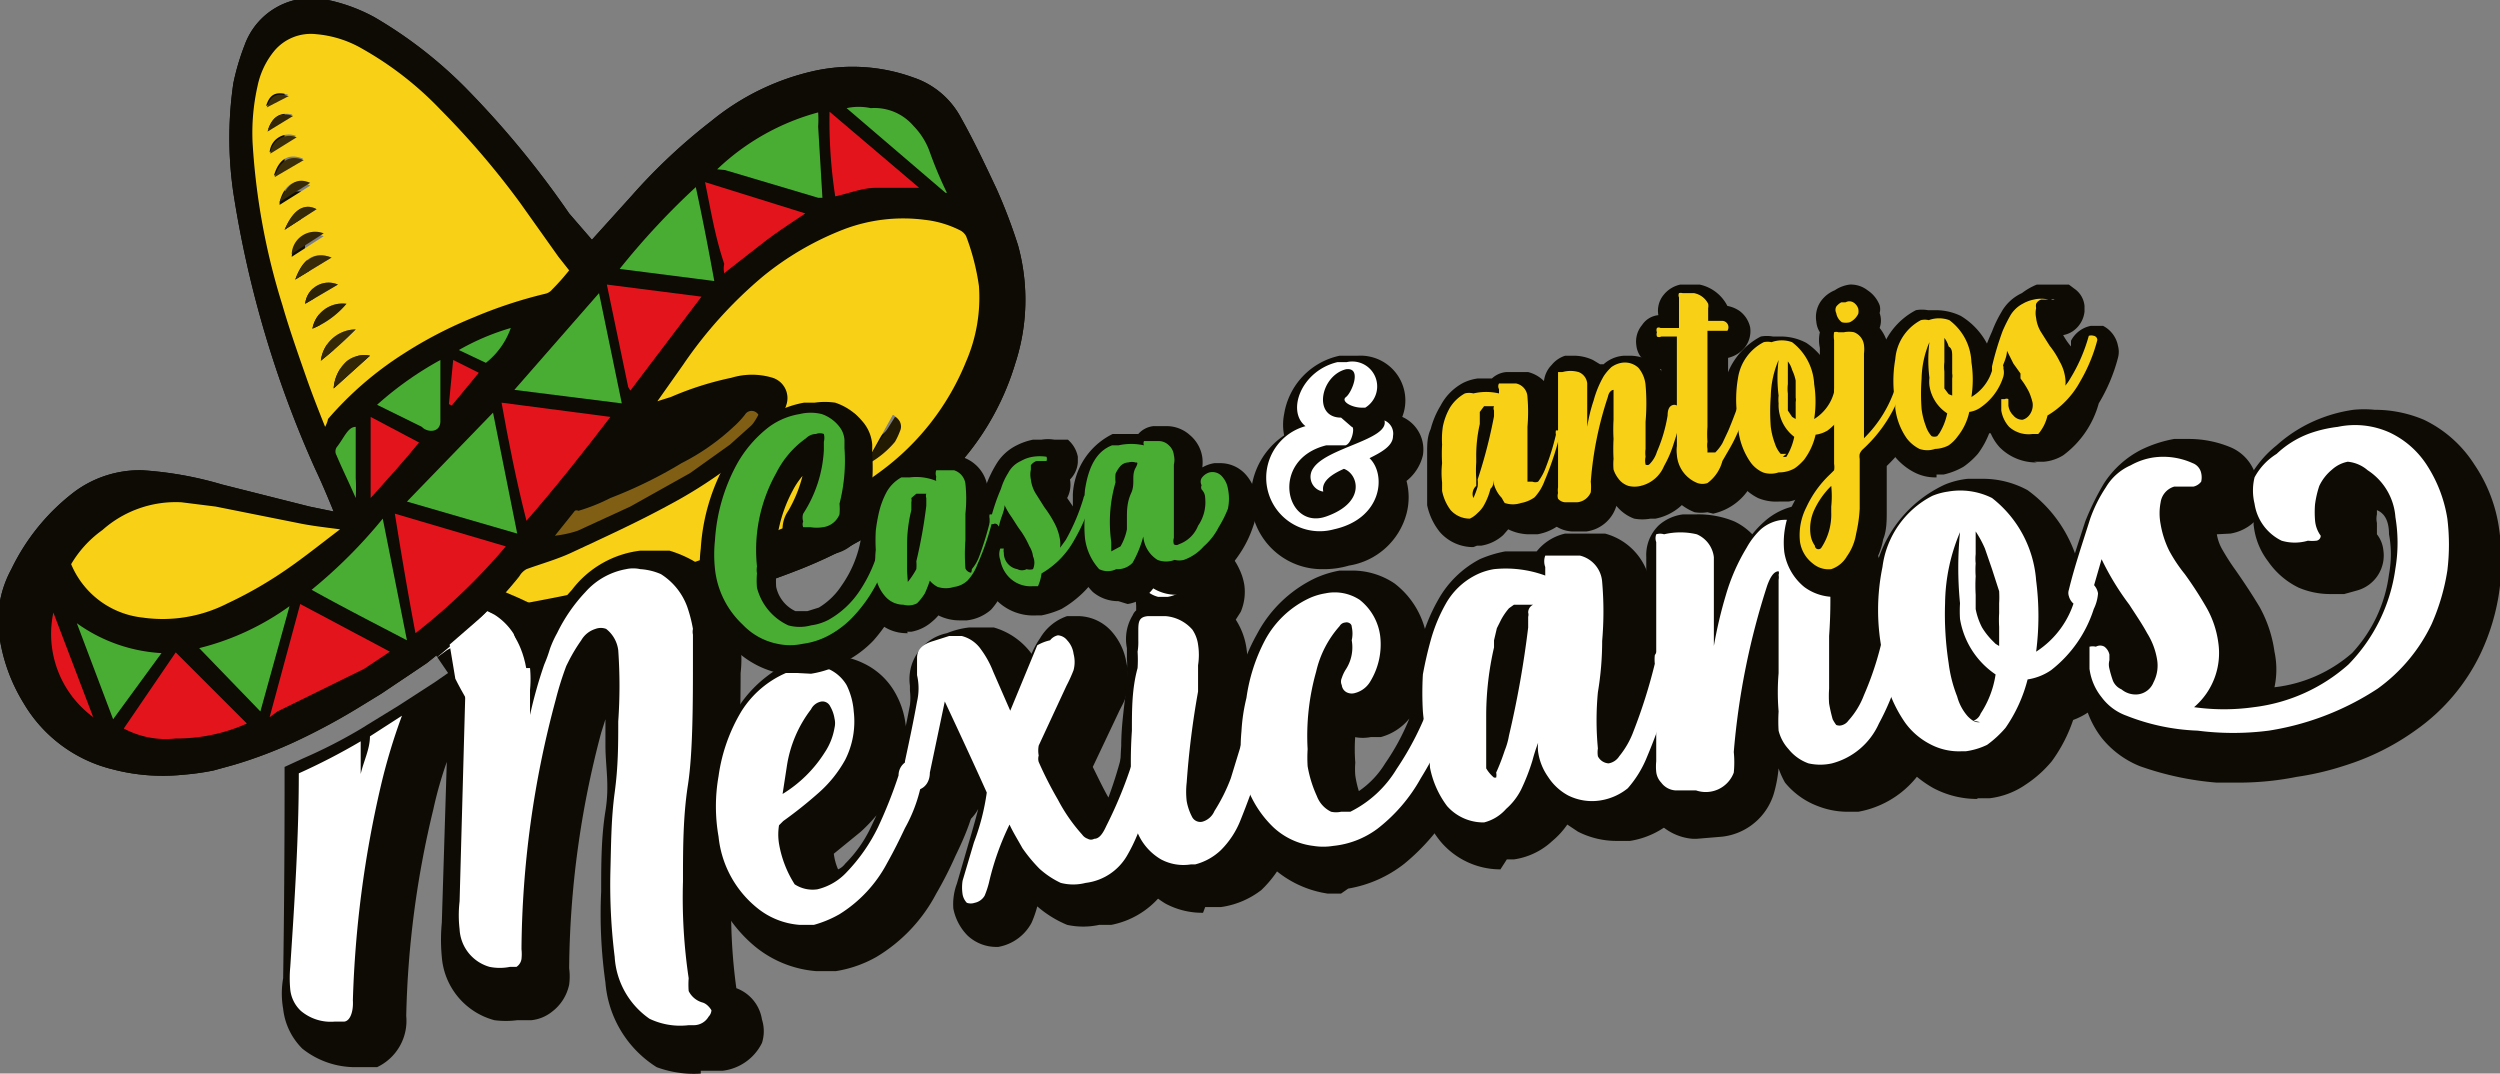 <svg xmlns="http://www.w3.org/2000/svg" viewBox="0 0 35.14 15.09">
  <rect x="0" y="0" width="35.14" height="15.09" fill="#808080" stroke="none"/>
  <defs>
    <style>
      .cls-1 {
        fill: #0d0b03;
      }

      .cls-2 {
        fill: #f8d116;
      }

      .cls-3 {
        fill: #e4141d;
      }

      .cls-4 {
        fill: #49ad33;
      }

      .cls-5 {
        fill: #805f15;
      }

      .cls-6 {
        fill: #138f38;
      }

      .cls-7 {
        fill: #231a03;
      }

      .cls-8 {
        fill: #261c04;
      }

      .cls-9 {
        fill: #2e2307;
      }

      .cls-10 {
        fill: #322607;
      }

      .cls-11 {
        fill: #362907;
      }

      .cls-12 {
        fill: #291f06;
      }

      .cls-13 {
        fill: #392b08;
      }

      .cls-14 {
        fill: #3d2e0a;
      }

      .cls-15 {
        fill: #fff;
      }
    </style>
  </defs>
  <g id="Capa_2" data-name="Capa 2">
    <g id="Capa_1-2" data-name="Capa 1">
      <g>
        <path class="cls-1" d="M14.31,3.45a7.54,7.54,0,0,0-.3-.79c-.16-.34-.32-.68-.5-1a1.18,1.18,0,0,0-.67-.57A2.51,2.51,0,0,0,11.43,1,3.48,3.48,0,0,0,10,1.7,8.11,8.11,0,0,0,8.88,2.75l-.56.62L8,3A13.12,13.12,0,0,0,6.55,1.24a6.19,6.19,0,0,0-1.29-1A2.41,2.41,0,0,0,4.61,0,1,1,0,0,0,3.44.63a3.35,3.35,0,0,0-.16.54,5.3,5.3,0,0,0,0,1.54A15.07,15.07,0,0,0,4.43,6.59c.09.19.17.38.26.6l-.34-.07L3.12,6.81A5.1,5.1,0,0,0,2,6.61a1.54,1.54,0,0,0-.95.3A3,3,0,0,0,.16,8,1.51,1.51,0,0,0,0,9a2.46,2.46,0,0,0,.33.88,2,2,0,0,0,1.24.93,2.77,2.77,0,0,0,1,.08A3.54,3.54,0,0,0,3,10.83l.29-.08a6.3,6.3,0,0,0,.89-.34,9.09,9.09,0,0,0,.87-.47l.31-.19,0,0,.64-.43a7.78,7.78,0,0,0,.76-.69l.1.05a.87.87,0,0,1,.27.27l0,.06.53-.08c.6-.1,1.21-.22,1.8-.37A13.16,13.16,0,0,0,11.25,8a6.75,6.75,0,0,0,1.81-1.07,3.76,3.76,0,0,0,1.21-1.82A2.88,2.88,0,0,0,14.31,3.45ZM12.6,5.87,12.52,6h0c-.12.11-.24.22-.37.32a4,4,0,0,1-.48.32l-.14.09,0,0a2.72,2.72,0,0,1-.37.2c-.32.15-.65.28-1,.41s-.43.16-.65.23L9.6,7.5A7.56,7.56,0,0,0,11,6.56,1.84,1.84,0,0,0,11.37,6V6a1.16,1.16,0,0,0,.06-.15A.69.69,0,0,0,11,5a1.22,1.22,0,0,0-.43-.08l-.28,0A4.37,4.37,0,0,1,11,4.24a3.91,3.91,0,0,1,1-.61,2.16,2.16,0,0,1,.74-.15l.21,0,.28.06v0a2.1,2.1,0,0,1,.11.45,1.8,1.8,0,0,1-.15.88A2.67,2.67,0,0,1,12.6,5.87ZM4.43,9.3l.05-.21.17.09ZM2.5,10H2.38l.13-.19,0,0,.14.14ZM1.71,7.77a1.23,1.23,0,0,1,.77-.31h.06a3,3,0,0,1,.43,0l.58.12.22.05,0,0a7.67,7.67,0,0,1-.71.4,1.93,1.93,0,0,1-.74.18.78.78,0,0,1-.22,0A.91.91,0,0,1,1.5,8ZM4.6,4.85h0a2.31,2.31,0,0,1-.1-.28.49.49,0,0,0,0-.11l-.09-.29v0l0-.06h0l-.06-.23,0-.11-.06-.23a.43.43,0,0,1,0-.11l-.06-.24h0a.29.29,0,0,0,0-.09c0-.1,0-.2,0-.3s0-.07,0-.11H4a1.87,1.87,0,0,1,0-.25.57.57,0,0,0,0-.13H4c0-.08,0-.15,0-.22V1.93a1.27,1.27,0,0,1,0-.2V1.61a1.57,1.57,0,0,1,0-.23V1.31A.82.82,0,0,1,4.17,1,.27.27,0,0,1,4.4.89h0a1.05,1.05,0,0,1,.47.16,4.23,4.23,0,0,1,1,.78A9.25,9.25,0,0,1,7,3.09c.14.2.31.42.47.66a7,7,0,0,0-.94.33,5.41,5.41,0,0,0-1,.56,5.67,5.67,0,0,0-.75.57.76.76,0,0,0,0-.11s0-.08,0-.13Zm4.87-1.4v0h0ZM6.06,7.8l.3.08-.24.25Zm-.95.49L5,8.25,5.1,8.2ZM6.67,6.92l-.25-.07.2-.2Zm1.15-.75-.21.26-.06-.29ZM9,4.44h.07l0,.06Zm1.87-2.21.16-.08a.49.49,0,0,0,0,.12ZM8,5.17,8.12,5l0,.18Z"/>
        <path class="cls-1" d="M9.66,8.84a2,2,0,0,0-.08-.31c-.59.15-1.2.27-1.8.37a1.47,1.47,0,0,0-.1.22,2,2,0,0,1-.08.22L8,9.28l.71-.13c.31-.06.64-.14,1-.23A.19.19,0,0,1,9.66,8.84Z"/>
        <path class="cls-1" d="M14.31,3.45a7.54,7.54,0,0,0-.3-.79c-.16-.34-.32-.68-.5-1a1.18,1.18,0,0,0-.67-.57A2.51,2.51,0,0,0,11.43,1,3.48,3.48,0,0,0,10,1.7,8.11,8.11,0,0,0,8.88,2.75l-.56.62L8,3A13.12,13.12,0,0,0,6.55,1.24a6.19,6.19,0,0,0-1.29-1A2.41,2.41,0,0,0,4.61,0,1,1,0,0,0,3.44.63a3.35,3.35,0,0,0-.16.54,5.3,5.3,0,0,0,0,1.54A15.07,15.07,0,0,0,4.43,6.59c.09.19.17.38.26.6l-.34-.07L3.12,6.81A5.1,5.1,0,0,0,2,6.61a1.54,1.54,0,0,0-.95.3A3,3,0,0,0,.16,8,1.51,1.51,0,0,0,0,9a2.46,2.46,0,0,0,.33.88,2,2,0,0,0,1.24.93,2.77,2.77,0,0,0,1,.08A3.54,3.54,0,0,0,3,10.83l.29-.08a6.3,6.3,0,0,0,.89-.34,9.09,9.09,0,0,0,.87-.47l.31-.19,0,0,.64-.43a7.78,7.78,0,0,0,.76-.69l.1.05a.87.87,0,0,1,.27.27l0,.06.53-.08c.6-.1,1.21-.22,1.8-.37A13.16,13.16,0,0,0,11.25,8a6.75,6.75,0,0,0,1.81-1.07,3.76,3.76,0,0,0,1.21-1.82A2.88,2.88,0,0,0,14.31,3.45ZM12.24,1.5a.72.72,0,0,1,.6.25,1,1,0,0,1,.23.37,5.72,5.72,0,0,0,.24.57l0,0L11.9,1.52A.81.81,0,0,1,12.24,1.5Zm-.58.07,1.26,1.07c-.23,0-.42,0-.61,0s-.38.08-.57.12A7,7,0,0,1,11.66,1.57Zm-.23,0,0,.2.06,1h-.07l-1.31-.39-.13,0A3.36,3.36,0,0,1,11.43,1.58ZM11.32,3c-.21.14-.41.27-.59.41s-.36.28-.55.43a.29.29,0,0,1,0-.13C10.05,3.32,10,3,9.91,2.56ZM9.71,2.63c.1.46.19.88.27,1.32L8.64,3.78A11.49,11.49,0,0,1,9.71,2.63Zm.15,1.5c-.34.45-.67.88-1,1.32h0L8.53,4ZM6.55,8.27l-.09.09h0l-.06.05-.06.06-.13.12-.06.05h0l-.09.08,0,0,0,0,0,0h0l-.09.07c-.11-.58-.2-1.12-.29-1.68l1.56.46L7,7.84l-.08.09-.12.13-.12.12ZM5.37,7.34c.1.57.19,1.11.29,1.69l-.82-.42-.12-.07-.18-.1-.13-.07-.09,0A8.08,8.08,0,0,0,5.37,7.34ZM5,7c-.1-.23-.19-.41-.27-.6a.11.11,0,0,1,0-.11C4.84,6.15,4.89,6,5,6V6c0,.24,0,.48,0,.72A2.45,2.45,0,0,1,5,7Zm.87-.73c-.21.26-.43.5-.68.77V5.86ZM5.3,5.69a4.75,4.75,0,0,1,.89-.63l0,.36c0,.17,0,.33,0,.5S6,6.08,5.93,6Zm.36,1.36L6.87,5.8c.11.58.22,1.12.34,1.7ZM6.73,5.24l-.38.46,0,0c0-.2,0-.4.06-.62Zm-.28-.32a3.34,3.34,0,0,1,.73-.31,1.08,1.08,0,0,1-.35.49Zm.6.74,1.53.2c-.39.51-.77,1-1.18,1.46C7.26,6.77,7.15,6.22,7.05,5.66Zm1,1.52a.05.05,0,0,1,.05,0A2.57,2.57,0,0,0,8.58,7a6.28,6.28,0,0,0,1-.49A3.16,3.16,0,0,0,10.31,6a1.29,1.29,0,0,0,.16-.17.11.11,0,0,1,.19,0s-.06.12-.11.16l-.29.26-.56.4,0,0-.84.47-.74.34a1.54,1.54,0,0,1-.28.09Zm.28-3.06c.11.53.21,1,.31,1.55L7.16,5.48ZM4.64,5.89s0,0-.07.06c-.1-.25-.19-.48-.27-.71s-.23-.65-.33-1A9.51,9.51,0,0,1,3.55,2a3,3,0,0,1,.07-.79A1.14,1.14,0,0,1,3.86.71.67.67,0,0,1,4.44.48,1.55,1.55,0,0,1,5.1.69a4.71,4.71,0,0,1,1.09.85A11.57,11.57,0,0,1,7.31,2.85l.54.76L8,3.8a3.08,3.08,0,0,1-.24.27.17.17,0,0,1-.1.06,6.4,6.4,0,0,0-1,.33,5.94,5.94,0,0,0-1,.52A4.81,4.81,0,0,0,4.64,5.89ZM1.46,7.45a1.55,1.55,0,0,1,1.11-.39l.48.06,1.15.23c.17,0,.35.06.58.09-.29.22-.55.43-.82.61a5.7,5.7,0,0,1-.76.43A2,2,0,0,1,2,8.68a1.23,1.23,0,0,1-1-.75A1.56,1.56,0,0,1,1.46,7.45ZM.75,8.61l.56,1.47A1.45,1.45,0,0,1,.75,8.61Zm.78,1.5L1,8.76a2.31,2.31,0,0,0,1.19.42Zm1.75.16h0l-.05,0h0l-.05,0H3l-.1,0H2.71l-.29,0a1.23,1.23,0,0,1-.73-.14l0,0,.76-1.06,1,1ZM3.6,10,3.1,9.5,3,9.42c-.09-.1-.19-.2-.28-.31L3.15,9l.07,0,.14-.06h0l.28-.14,0,0,.07,0,0,0L4,8.52c0,.05,0,.09,0,.13l0,.13c-.09.32-.17.63-.26.94C3.66,9.83,3.63,9.93,3.6,10ZM5.12,9.4,3.9,10l-.11,0c.15-.54.29-1.06.43-1.59l1.26.67Zm8.47-4.32A3.58,3.58,0,0,1,12.4,6.61a5.54,5.54,0,0,1-.65.42,3.07,3.07,0,0,1-.46.27c-.33.15-.67.28-1,.42l-.17.06-.12,0h0l-.1,0-.13,0L9.61,8h0L9.45,8l0,0H9.34l-.13,0-.11,0h0L9,8.13H9l-.13,0-.62.14h0l-.32.06-.49.1-.14,0-.32.06v0h0c.14-.15.27-.3.41-.44h0A.27.27,0,0,1,7.4,8c.22-.08.44-.14.65-.24.45-.21.91-.42,1.35-.66a6.54,6.54,0,0,0,1.27-.88,1.41,1.41,0,0,0,.33-.4.61.61,0,0,0,.05-.12.3.3,0,0,0-.19-.39,1,1,0,0,0-.58,0,4.41,4.41,0,0,0-.85.27l-.19.06.36-.51a6.09,6.09,0,0,1,1.13-1.25,4.19,4.19,0,0,1,1.14-.66A2.35,2.35,0,0,1,13,3.09a1.45,1.45,0,0,1,.5.15.2.2,0,0,1,.08.08,3.27,3.27,0,0,1,.18.7A2.26,2.26,0,0,1,13.59,5.08Z"/>
        <path class="cls-2" d="M6.89,8.54c.14-.15.27-.3.41-.44A.27.27,0,0,1,7.4,8c.22-.08.44-.14.65-.24.45-.21.91-.42,1.35-.66a6.54,6.54,0,0,0,1.27-.88,1.41,1.41,0,0,0,.33-.4.61.61,0,0,0,.05-.12.3.3,0,0,0-.19-.39,1,1,0,0,0-.58,0,4.41,4.41,0,0,0-.85.27l-.19.06.36-.51a6.09,6.09,0,0,1,1.13-1.25,4.19,4.19,0,0,1,1.14-.66A2.35,2.35,0,0,1,13,3.09a1.45,1.45,0,0,1,.5.15.2.2,0,0,1,.08.08,3.27,3.27,0,0,1,.18.7,2.26,2.26,0,0,1-.18,1.06A3.58,3.58,0,0,1,12.4,6.61a5.54,5.54,0,0,1-.65.42,3.07,3.07,0,0,1-.46.27c-.33.15-.67.28-1,.41a12.55,12.55,0,0,1-2.07.6c-.43.1-.87.17-1.3.26Zm5.3-2.06,0,0a1.31,1.31,0,0,0,.36-.3,1,1,0,0,0,.07-.15.15.15,0,0,0-.07-.2ZM12,5.81l-.24.52A.57.57,0,0,0,12.08,6,.18.18,0,0,0,12,5.81Zm-.38,0a.85.85,0,0,0-.21.37C11.64,6.11,11.69,6,11.63,5.84Z"/>
        <path class="cls-2" d="M4.57,6c-.1-.25-.19-.48-.27-.71s-.23-.65-.33-1A9.51,9.51,0,0,1,3.55,2a3,3,0,0,1,.07-.79A1.14,1.14,0,0,1,3.86.71.67.67,0,0,1,4.44.48,1.55,1.55,0,0,1,5.1.69a4.71,4.71,0,0,1,1.09.85A11.57,11.57,0,0,1,7.31,2.85l.54.76L8,3.8a3.08,3.08,0,0,1-.24.27.17.17,0,0,1-.1.06,6.4,6.4,0,0,0-1,.33,5.94,5.94,0,0,0-1,.52,4.81,4.81,0,0,0-1.05.91S4.61,5.92,4.57,6ZM4.39,4.62a1.25,1.25,0,0,0,.48-.35.43.43,0,0,0-.48.36h0ZM5.2,5a.4.4,0,0,0-.33.08.57.57,0,0,0-.18.38Zm-.69.07A5.49,5.49,0,0,0,5,4.63.5.5,0,0,0,4.51,5.07Zm.15-1.45c-.23-.09-.4,0-.51.31ZM4.75,4a.33.33,0,0,0-.46.27Zm-.2-.68a.33.33,0,0,0-.45.29Zm-.62-.44.43-.27C4.18,2.49,4,2.57,3.93,2.84ZM4,3.23l.45-.29C4.29,2.85,4.13,2.94,4,3.23Zm.26-1c-.2-.08-.34,0-.41.24Zm-.1-.32a.27.27,0,0,0-.37.23Zm-.41-.08.36-.22C3.94,1.57,3.82,1.64,3.76,1.85Zm.3-.5c-.18-.05-.26,0-.31.16Z"/>
        <path class="cls-2" d="M4.78,7.44c-.29.22-.55.43-.82.61a5.7,5.7,0,0,1-.76.43A2,2,0,0,1,2,8.68a1.23,1.23,0,0,1-1-.75,1.56,1.56,0,0,1,.44-.48,1.55,1.55,0,0,1,1.11-.39l.48.06,1.15.23C4.37,7.39,4.55,7.41,4.78,7.44Z"/>
        <path class="cls-3" d="M7.11,7.68A8.63,8.63,0,0,1,5.84,8.9c-.11-.58-.2-1.12-.29-1.68Z"/>
        <path class="cls-3" d="M7.4,7.32c-.14-.55-.25-1.1-.35-1.66l1.53.2C8.19,6.37,7.81,6.85,7.4,7.32Z"/>
        <path class="cls-4" d="M6.93,5.8l.34,1.7L5.72,7.05Z"/>
        <path class="cls-3" d="M3.79,10.08l.43-1.59,1.26.67-.36.24L3.9,10Z"/>
        <path class="cls-3" d="M2.47,9.17l1,1a2.41,2.41,0,0,1-1,.21,1.25,1.25,0,0,1-.73-.14l0,0Z"/>
        <path class="cls-4" d="M8.42,4.12l.32,1.55L7.23,5.48Z"/>
        <path class="cls-4" d="M10.08,2.38a3.3,3.3,0,0,1,1.42-.8,1.5,1.5,0,0,1,0,.2l.06,1h-.06l-1.31-.39Z"/>
        <path class="cls-4" d="M5.72,9c-.46-.24-.89-.46-1.34-.71a7,7,0,0,0,1-1Z"/>
        <path class="cls-3" d="M8.83,5.44,8.53,4l1.33.17-1,1.32Z"/>
        <path class="cls-4" d="M9.78,2.63c.1.46.18.88.26,1.32L8.71,3.78A10.42,10.42,0,0,1,9.78,2.63Z"/>
        <path class="cls-3" d="M9.91,2.56,11.32,3c-.21.14-.41.27-.59.41s-.36.28-.55.43a.29.29,0,0,1,0-.13C10.05,3.32,10,3,9.91,2.56Z"/>
        <path class="cls-4" d="M3.66,10,2.8,9.11a3.68,3.68,0,0,0,1.27-.59Z"/>
        <path class="cls-3" d="M11.66,1.57l1.26,1.07c-.23,0-.42,0-.61,0s-.38.08-.57.12A7,7,0,0,1,11.66,1.57Z"/>
        <path class="cls-4" d="M1.08,8.76a2.25,2.25,0,0,0,1.19.42l-.68.93Z"/>
        <path class="cls-5" d="M7.8,7.53l.28-.35a.05.05,0,0,1,.05,0A2.57,2.57,0,0,0,8.58,7a6.28,6.28,0,0,0,1-.49A3.16,3.16,0,0,0,10.31,6a1.29,1.29,0,0,0,.16-.17.11.11,0,0,1,.19,0s-.06.12-.11.16l-.29.26-.56.4,0,0-.84.47-.74.34A1.54,1.54,0,0,1,7.8,7.53Z"/>
        <path class="cls-4" d="M13.29,2.71,11.9,1.52a.81.81,0,0,1,.34,0,.72.72,0,0,1,.6.25,1,1,0,0,1,.23.37,5.72,5.72,0,0,0,.24.57Z"/>
        <path class="cls-4" d="M5.3,5.69a4.75,4.75,0,0,1,.89-.63l0,.36c0,.17,0,.33,0,.5S6,6.08,5.93,6Z"/>
        <path class="cls-3" d="M5.21,7V5.86l.68.36C5.68,6.48,5.46,6.72,5.21,7Z"/>
        <path class="cls-3" d="M.75,8.61l.56,1.47A1.45,1.45,0,0,1,.75,8.61Z"/>
        <path class="cls-4" d="M5,6c0,.24,0,.48,0,.72A2.45,2.45,0,0,1,5,7c-.1-.23-.19-.41-.27-.6a.11.11,0,0,1,0-.11C4.84,6.15,4.89,6,5,6Z"/>
        <path class="cls-4" d="M6.83,5.1l-.38-.18a3.34,3.34,0,0,1,.73-.31A1.08,1.08,0,0,1,6.83,5.1Z"/>
        <path class="cls-3" d="M6.31,5.68l.06-.62.36.18-.38.46Z"/>
        <path class="cls-6" d="M5,6V6Z"/>
        <path class="cls-7" d="M12.19,6.48l.39-.62a.15.15,0,0,1,.07.2,1,1,0,0,1-.07.15,1.31,1.31,0,0,1-.36.3Z"/>
        <path class="cls-8" d="M12,5.81a.18.18,0,0,1,.07.21.57.57,0,0,1-.31.31Z"/>
        <path class="cls-9" d="M11.63,5.84c.06.19,0,.27-.21.37A.85.85,0,0,1,11.63,5.84Z"/>
        <path class="cls-10" d="M5.2,5l-.51.46a.57.57,0,0,1,.18-.38A.4.4,0,0,1,5.2,5Z"/>
        <path class="cls-11" d="M4.51,5.07A.5.5,0,0,1,5,4.63,5.49,5.49,0,0,1,4.51,5.07Z"/>
        <path class="cls-12" d="M4.39,4.63a.43.43,0,0,1,.48-.36,1.25,1.25,0,0,1-.48.35Z"/>
        <path class="cls-13" d="M4.66,3.62l-.51.31C4.26,3.64,4.43,3.53,4.66,3.62Z"/>
        <path class="cls-9" d="M4.75,4l-.46.27A.33.33,0,0,1,4.75,4Z"/>
        <path class="cls-10" d="M4.55,3.28l-.45.29A.33.33,0,0,1,4.55,3.28Z"/>
        <path class="cls-11" d="M3.93,2.84c.11-.27.25-.35.43-.27Z"/>
        <path class="cls-11" d="M4,3.23c.12-.29.28-.38.45-.29Z"/>
        <path class="cls-14" d="M4.27,2.25l-.41.24C3.93,2.26,4.07,2.17,4.27,2.25Z"/>
        <path class="cls-14" d="M4.17,1.93l-.37.23A.27.27,0,0,1,4.17,1.93Z"/>
        <path class="cls-10" d="M3.76,1.85c.06-.21.18-.28.36-.22Z"/>
        <path class="cls-14" d="M4.06,1.35l-.31.16C3.8,1.35,3.88,1.3,4.06,1.35Z"/>
        <path class="cls-12" d="M4.39,4.62v0h0Z"/>
      </g>
      <g>
        <path class="cls-1" d="M9.85,15.09A1.51,1.51,0,0,1,9.23,15h0a1.55,1.55,0,0,1-.72-1.19h0a6.86,6.86,0,0,1-.06-1.28c0-.37,0-.76.06-1.13s0-.62,0-.92c0-.13,0-.26,0-.37l-.06.19h0A13.24,13.24,0,0,0,8,13.61a.86.86,0,0,1,0,.23.64.64,0,0,1-.24.38.56.56,0,0,1-.29.12h-.2a1.25,1.25,0,0,1-.32,0,1,1,0,0,1-.74-.89,2.54,2.54,0,0,1,0-.48l.07-2.26a5.61,5.61,0,0,0-.19.67h0a13.48,13.48,0,0,0-.38,2.9A.72.72,0,0,1,5.3,15h0l-.1,0H5a1.19,1.19,0,0,1-.75-.26h0a.93.93,0,0,1-.27-.56,1.24,1.24,0,0,1,0-.43Q4,12.41,4,11.06v-.28l.26-.12a7.12,7.12,0,0,0,.82-.42l0,0,.08-.05.44-.27.51-.33h0l.26-.18.08-.05h0a.47.47,0,0,1,.15-.06l.15-.09,0,.07.53-.06.19,0h0a2.44,2.44,0,0,1,.1-.24,2.91,2.91,0,0,1,.47-.69l0,0A1.42,1.42,0,0,1,9,7.74h.41a1.64,1.64,0,0,1,.33.14,1.26,1.26,0,0,1,.56.68,1.76,1.76,0,0,1,.11.41s0,.06,0,.1h0a1.7,1.7,0,0,1,0,.39q0,.9-.06,1.8c0,.45-.06.9-.07,1.35a7.85,7.85,0,0,0,.07,1.28.56.56,0,0,1,.36.44.54.54,0,0,1,0,.33h0a.71.71,0,0,1-.55.39H9.85Z"/>
        <path class="cls-1" d="M6.08,9.14A7.17,7.17,0,0,0,6.8,8.5L7,8.28l.28.12.15.07h0a1.13,1.13,0,0,1,.42.42.56.56,0,0,1,0,.08l.3.56-.63.1-.19,0-.59.07h0l-.19.13Z"/>
        <path class="cls-1" d="M11.55,13.65h-.08a1.55,1.55,0,0,1-.85-.34,1.93,1.93,0,0,1-.69-1.25,2.75,2.75,0,0,1,0-1A2.92,2.92,0,0,1,10.34,10h0a1.75,1.75,0,0,1,1-.78h0l.17,0,.19,0a1,1,0,0,1,.43.1,1,1,0,0,1,.43.38,1.19,1.19,0,0,1,.17.49,1.14,1.14,0,0,1,0,.45.67.67,0,0,1,.31-.15h.08a.6.6,0,0,1,.51.28.58.58,0,0,1,.09.26c0,.18,0,.41-.29,1a5.28,5.28,0,0,1-.27.53,2.26,2.26,0,0,1-.84.89,1.69,1.69,0,0,1-.57.2ZM11.72,12a.79.79,0,0,0,.06.22.25.25,0,0,0,.1-.08h0a1.82,1.82,0,0,0,.36-.51l.08-.17a2.39,2.39,0,0,1-.22.23Z"/>
        <path class="cls-1" d="M14,13.31a.59.59,0,0,1-.4-.16.74.74,0,0,1-.2-.38v0a.83.83,0,0,1,.05-.35l.16-.55c.08-.27.12-.42.14-.5a.57.57,0,0,1-.43.3h-.09a.62.62,0,0,1-.37-.13.6.6,0,0,1-.24-.4,1,1,0,0,1,0-.43l0,0c.06-.26.12-.53.17-.8h0a.79.79,0,0,0,0-.2l0-.07h0a.66.66,0,0,1,.52-.74,1.18,1.18,0,0,1,.31-.08h.14l.21,0h0a1,1,0,0,1,.53.37v0a1.14,1.14,0,0,1,.12-.22A.7.7,0,0,1,15,8.66h.15a.64.64,0,0,1,.47.21.87.87,0,0,1,.21.43,1,1,0,0,1,0,.44c0,.09-.07.19-.11.28l-.36.76c.07.14.14.29.22.43l0,0a6,6,0,0,0,.21-.69,1.12,1.12,0,0,1,.1-.31.65.65,0,0,1,.46-.33h.1a.58.58,0,0,1,.39.15.67.67,0,0,1,.2.38v0h0a1,1,0,0,1-.05.38l-.26.89a2.75,2.75,0,0,1-.31.76,1.2,1.2,0,0,1-.8.56h0l-.17,0A1.06,1.06,0,0,1,15,13a1.54,1.54,0,0,1-.42-.26,1.55,1.55,0,0,1-.08.23.66.66,0,0,1-.47.34Z"/>
        <path class="cls-1" d="M16.91,12.83a1.09,1.09,0,0,1-.53-.13h0a1.22,1.22,0,0,1-.52-.64,1.64,1.64,0,0,1-.1-.38,1.22,1.22,0,0,1,0-.26h0a7.37,7.37,0,0,1,0-.94c0-.3.05-.6.08-.9h0a1.1,1.1,0,0,0,0-.18.57.57,0,0,0,0-.13V9.11a.64.64,0,0,1,.08-.46.18.18,0,0,1,.05-.07l0-.07a.75.75,0,0,1,0-.16A.64.64,0,0,1,16,7.87a.81.81,0,0,1,.33-.28,1.07,1.07,0,0,1,.25-.07h.12a.65.65,0,0,1,.43.14.79.79,0,0,1,.29.34.81.81,0,0,1,.07.22.72.72,0,0,1-.05.38h0l-.07.11,0,0,0,0a1,1,0,0,1,.15.4,1.41,1.41,0,0,1,0,.41l0,.37V10a1,1,0,0,1,.15-.2l0,0h0a.5.5,0,0,1,.28-.12H18a.73.73,0,0,1,.29.07.61.61,0,0,1,.29.36l0,.06v0a.89.89,0,0,1,0,.36,11.28,11.28,0,0,1-.46,1.39,1.6,1.6,0,0,1-.39.59l0,0,0,0a1.2,1.2,0,0,1-.57.24h-.22Z"/>
        <path class="cls-1" d="M18.85,12.56h-.19a1.48,1.48,0,0,1-.81-.4A1.9,1.9,0,0,1,17.27,11a3.62,3.62,0,0,1,0-.57,3.09,3.09,0,0,1,.07-.52,2.74,2.74,0,0,1,.33-1,1.8,1.8,0,0,1,.81-.78h0a1.42,1.42,0,0,1,.35-.11H19a1.06,1.06,0,0,1,.6.18h0a1.19,1.19,0,0,1,.46.8,1.54,1.54,0,0,1,0,.48l0,0h0a.66.66,0,0,1,.33-.17h.09a.52.52,0,0,1,.29.09l0,0,0,0a.64.64,0,0,1,.2.4.81.81,0,0,1,0,.38h0a5.07,5.07,0,0,1-.53,1.13,3,3,0,0,1-.7.83h0a1.75,1.75,0,0,1-.79.35Zm.2-2.22a2.41,2.41,0,0,0,0,.38h0a1.1,1.1,0,0,0,0,.18,1.42,1.42,0,0,0,.05.22,1.27,1.27,0,0,0,.37-.39,3.2,3.2,0,0,0,.34-.63.78.78,0,0,1-.4.26h-.14a.59.59,0,0,1-.23,0Z"/>
        <path class="cls-1" d="M21.09,12.22a1.1,1.1,0,0,1-.84-.39h0a1.58,1.58,0,0,1-.33-.72,2.61,2.61,0,0,1-.06-.27,3.81,3.81,0,0,1,0-.59,5.44,5.44,0,0,1,0-.57,4.31,4.31,0,0,1,.1-.61,2.51,2.51,0,0,1,.25-.63,1.43,1.43,0,0,1,.59-.58h0a1.65,1.65,0,0,1,.36-.11h.44l0,0,0,0A.71.71,0,0,1,22,7.5h.24l.32,0h0a.87.87,0,0,1,.64.73,4.38,4.38,0,0,1,0,.87.55.55,0,0,1,.18-.22.75.75,0,0,1,.3-.14h.09a.57.57,0,0,1,.53.35v0a1,1,0,0,1,.05.16,1,1,0,0,1,0,.24h0a8.39,8.39,0,0,1-.47,1.47,1.85,1.85,0,0,1-.37.58h0l0,0a1.19,1.19,0,0,1-.6.28h-.18a1.2,1.2,0,0,1-.55-.13h0l-.15-.1a1.15,1.15,0,0,1-.21.23,1,1,0,0,1-.54.26h-.1Z"/>
        <path class="cls-1" d="M23.85,11.79h-.06a.76.76,0,0,1-.52-.27h0l0,0a.71.71,0,0,1-.13-.34.93.93,0,0,1,0-.23c0-.63,0-1.25,0-1.85V7.83a.58.58,0,0,1,.18-.45.63.63,0,0,1,.34-.15h.19a1.32,1.32,0,0,1,.53.1.88.88,0,0,1,.25.18,1.29,1.29,0,0,1,.16-.17.93.93,0,0,1,.51-.24l.15,0a1,1,0,0,1,.67.26h0v0a1.22,1.22,0,0,1,.34.73h0v0c0,.17,0,.34,0,.5A.62.62,0,0,1,27,8.3H27a.62.62,0,0,1,.61.5h0v0a1,1,0,0,1,0,.38c-.05.24-.11.47-.18.7a4.09,4.09,0,0,1-.31.75,1.36,1.36,0,0,1-1,.78l-.16,0a1.15,1.15,0,0,1-.41-.08,1.09,1.09,0,0,1-.46-.33A1.2,1.2,0,0,1,25,10.8a1.91,1.91,0,0,1-.06.33.86.86,0,0,1-.73.63h0Z"/>
        <path class="cls-1" d="M27.79,11.23a1.31,1.31,0,0,1-.61-.15,1.55,1.55,0,0,1-.49-.43h0a2.52,2.52,0,0,1-.4-1l0-.16h0a3.51,3.51,0,0,1,.05-1.38,1.76,1.76,0,0,1,1-1.3h0a1.16,1.16,0,0,1,.32-.08l.21,0a1.31,1.31,0,0,1,.63.16h0A1.88,1.88,0,0,1,29.23,8a.68.68,0,0,1,.31-.13h.2l.07,0a.67.67,0,0,1,.41.52v.08a1,1,0,0,1-.08.38A2.17,2.17,0,0,1,29.37,10a1,1,0,0,1-.23.12,2.13,2.13,0,0,1-.3.58h0a1.65,1.65,0,0,1-.37.33,1.13,1.13,0,0,1-.5.19l-.07,0h-.1Z"/>
        <path class="cls-1" d="M31.53,11l-.38,0a4.25,4.25,0,0,1-1.07-.23h0a1.32,1.32,0,0,1-.54-.4,1.33,1.33,0,0,1-.26-.61.83.83,0,0,1,.1-.62A.42.42,0,0,1,29.23,9,.57.57,0,0,1,29,8.62a.71.71,0,0,1,0-.29c.09-.33.2-.66.31-1a3.73,3.73,0,0,1,.26-.53,1.36,1.36,0,0,1,.53-.48,1.77,1.77,0,0,1,.46-.15h.21a1.52,1.52,0,0,1,.59.12h0a.62.62,0,0,1,.32.32A1.5,1.5,0,0,1,32,6.26a2,2,0,0,1,.62-.38h0a2.09,2.09,0,0,1,.46-.12,1.51,1.51,0,0,1,.3,0,1.77,1.77,0,0,1,.69.14,1.72,1.72,0,0,1,.71.63,2.13,2.13,0,0,1,.35.92,3.05,3.05,0,0,1-.26,1.73h0a2.78,2.78,0,0,1-.91,1.08,3.48,3.48,0,0,1-1,.5,4,4,0,0,1-.68.16A4.14,4.14,0,0,1,31.53,11Zm-.37-3.49a.63.63,0,0,0,.08.22,3.23,3.23,0,0,0,.18.28h0c.14.2.25.37.34.52a1.8,1.8,0,0,1,.21.63,1.2,1.2,0,0,1,0,.5,2,2,0,0,0,1.09-.48,2,2,0,0,0,.52-1.11,1.52,1.52,0,0,0,0-.56c0-.27-.13-.32-.17-.34h0l0,.06a.27.27,0,0,0,0,.12v.16a.43.43,0,0,1,.09.22.51.51,0,0,1-.37.57l-.18.05h-.19a1.13,1.13,0,0,1-.45-.09,1.11,1.11,0,0,1-.43-.37,1,1,0,0,1-.2-.49.13.13,0,0,1,0-.06.64.64,0,0,1-.33.16Z"/>
        <path class="cls-15" d="M10,14.2s-.05-.09-.13-.11a.31.31,0,0,1-.19-.16,1.16,1.16,0,0,1,0-.18,7.71,7.71,0,0,1-.08-1.36c0-.45,0-.91.07-1.36s.07-1.18.07-1.77c0-.11,0-.22,0-.34a.19.19,0,0,1,0-.08,2,2,0,0,0-.08-.31.91.91,0,0,0-.37-.46A.85.85,0,0,0,9,8H9a.46.46,0,0,0-.2,0,1,1,0,0,0-.57.32v0a2.31,2.31,0,0,0-.4.58,1.47,1.47,0,0,0-.1.22,2,2,0,0,1-.08.22,6.29,6.29,0,0,0-.2.71c0-.12,0-.23,0-.35a1.63,1.63,0,0,0,0-.31h0l-.25,0-.59.07h0l-.07,0a.13.13,0,0,1,0,.06.65.65,0,0,1,0,.24l-.08,2.91a1.67,1.67,0,0,0,0,.39.58.58,0,0,0,.42.53.72.72,0,0,0,.29,0h0l.09,0a.16.16,0,0,0,.07-.11.66.66,0,0,0,0-.14,13.8,13.8,0,0,1,.48-3.5,4.42,4.42,0,0,1,.15-.48L8,9.28A2.38,2.38,0,0,1,8.17,9a.35.35,0,0,1,.2-.16h0a.21.21,0,0,1,.15,0,.45.45,0,0,1,.17.3h0a7.14,7.14,0,0,1,0,1c0,.32,0,.63-.05,1s-.05.73-.06,1.1a8.18,8.18,0,0,0,.06,1.21,1.14,1.14,0,0,0,.49.87,1,1,0,0,0,.55.09h.08a.24.24,0,0,0,.2-.12A.14.14,0,0,0,10,14.2ZM5.2,10.35c0,.18-.09.35-.13.53,0-.15,0-.3,0-.46a8.85,8.85,0,0,1-.87.45c0,.9-.06,1.81-.12,2.72a1.71,1.71,0,0,0,0,.32.48.48,0,0,0,.15.3.65.65,0,0,0,.47.15h.13c.09,0,.14-.14.13-.3a15.22,15.22,0,0,1,.39-3,8.35,8.35,0,0,1,.3-1Z"/>
        <path class="cls-15" d="M7.25,9,7.07,9l-.57.06a.58.58,0,0,0-.22.08l-.19.14a7.78,7.78,0,0,0,.76-.69l.1.05a.87.87,0,0,1,.27.27Z"/>
        <path class="cls-15" d="M11.44,13h-.2a1.07,1.07,0,0,1-.6-.24,1.48,1.48,0,0,1-.54-1,2.45,2.45,0,0,1,0-.85,2.41,2.41,0,0,1,.32-.91,1.39,1.39,0,0,1,.76-.59l.12,0a.61.61,0,0,1,.36,0,.56.56,0,0,1,.24.22A1,1,0,0,1,12,10a1.19,1.19,0,0,1-.12.68,1.74,1.74,0,0,1-.38.47,6,6,0,0,1-.49.39l-.06.06a.8.8,0,0,0,0,.26,1.54,1.54,0,0,0,.22.57.46.46,0,0,0,.32.07.82.82,0,0,0,.41-.24,2.47,2.47,0,0,0,.44-.63,6.52,6.52,0,0,0,.29-.73c0-.13.1-.21.18-.22a.17.17,0,0,1,.17.15,2.14,2.14,0,0,1-.26.81c-.08.17-.16.33-.25.49a1.88,1.88,0,0,1-.67.72A1.56,1.56,0,0,1,11.44,13ZM11,11.16a1.82,1.82,0,0,0,.59-.58.89.89,0,0,0,.14-.35.28.28,0,0,0,0-.13.49.49,0,0,0-.06-.17.12.12,0,0,0-.12-.07.2.2,0,0,0-.15.11,1.74,1.74,0,0,0-.34.8Z"/>
        <path class="cls-15" d="M15.26,12.41a.7.7,0,0,1-.35,0,1.21,1.21,0,0,1-.3-.2,2.17,2.17,0,0,1-.24-.29c-.06-.11-.13-.22-.18-.33a3.8,3.8,0,0,0-.29.82,1.27,1.27,0,0,1-.06.18.21.21,0,0,1-.14.1.17.17,0,0,1-.11,0,.23.23,0,0,1-.06-.12.63.63,0,0,1,0-.19l.16-.54a3.2,3.2,0,0,0,.18-.7s-.2-.45-.59-1.28l-.21,1c0,.14-.08.22-.16.24a.2.2,0,0,1-.13,0,.15.15,0,0,1-.06-.11.41.41,0,0,1,0-.22l0-.07c.06-.28.12-.56.17-.84a.82.82,0,0,0,0-.37V9.25c0-.11.06-.19.23-.24l.22-.07h.18a.47.47,0,0,1,.27.19,1.34,1.34,0,0,1,.17.31l.24.55.38-.92A.63.63,0,0,1,14.76,9a.19.19,0,0,1,.11-.07A.18.18,0,0,1,15,9a.34.34,0,0,1,.09.19.45.45,0,0,1,0,.23,2.14,2.14,0,0,1-.1.22l-.39.84a.39.39,0,0,0,0,.14.16.16,0,0,0,0,.09,5.28,5.28,0,0,0,.27.53,2.38,2.38,0,0,0,.34.49.16.16,0,0,0,.08.06.09.09,0,0,0,.09,0c.07,0,.12-.07.17-.18A6.05,6.05,0,0,0,16,10.43a.48.48,0,0,1,.06-.18.18.18,0,0,1,.14-.1.11.11,0,0,1,.11,0,.17.17,0,0,1,.05.12.35.35,0,0,1,0,.2l-.26.91a2.39,2.39,0,0,1-.26.65A.78.78,0,0,1,15.26,12.41Z"/>
        <path class="cls-15" d="M16.8,12.15h-.06a.67.67,0,0,1-.42-.07.79.79,0,0,1-.34-.4,1.63,1.63,0,0,1-.07-.3,1.81,1.81,0,0,1,0-.23,6.46,6.46,0,0,1,0-.88c0-.3,0-.59.08-.88a1.79,1.79,0,0,0,0-.23A.81.81,0,0,0,16,9l0-.12c0-.13,0-.21.14-.22h.24a.56.56,0,0,1,.38.19.49.49,0,0,1,.08.21.94.94,0,0,1,0,.29l0,.37A12,12,0,0,0,16.68,11a1.15,1.15,0,0,0,0,.26.76.76,0,0,0,.08.23.13.13,0,0,0,.14.06.26.26,0,0,0,.17-.15,2.47,2.47,0,0,0,.23-.46l.15-.49c0-.13.07-.25.11-.37a.35.35,0,0,1,.09-.16l.07,0a.19.19,0,0,1,.1,0,.1.1,0,0,1,.07.08v0a.26.26,0,0,1,0,.15,11,11,0,0,1-.45,1.37,1.23,1.23,0,0,1-.28.43A.82.82,0,0,1,16.8,12.15Zm-.39-3.76h-.13A.41.41,0,0,1,16,8.14s0,0,0-.06a.21.21,0,0,1,0-.17.26.26,0,0,1,.14-.11.55.55,0,0,1,.13,0h0a.3.3,0,0,1,.21,0A.43.43,0,0,1,16.7,8l0,.08a.34.34,0,0,1,0,.14A.45.45,0,0,1,16.41,8.39Z"/>
        <path class="cls-15" d="M18.74,11.89a.88.88,0,0,1-.28,0,1,1,0,0,1-.57-.27,1.51,1.51,0,0,1-.44-.87,2.43,2.43,0,0,1,0-.47,2.54,2.54,0,0,1,.07-.47A2.47,2.47,0,0,1,17.78,9a1.36,1.36,0,0,1,.62-.59.88.88,0,0,1,.23-.07.64.64,0,0,1,.48.09.77.77,0,0,1,.29.51,1,1,0,0,1-.14.64.35.35,0,0,1-.21.16.16.16,0,0,1-.1,0,.13.13,0,0,1-.09-.11.12.12,0,0,1,0-.1.54.54,0,0,1,.05-.11A.57.57,0,0,0,19,9,.44.44,0,0,0,19,8.81c0-.05-.06-.07-.09-.06a.1.1,0,0,0-.08.05,1.45,1.45,0,0,0-.33.64,3.32,3.32,0,0,0-.12,1.09,1.94,1.94,0,0,0,0,.24,1.69,1.69,0,0,0,.13.42.4.4,0,0,0,.2.22.33.33,0,0,0,.14,0l.13,0a1.58,1.58,0,0,0,.65-.6,4.24,4.24,0,0,0,.48-.95v0a.37.37,0,0,1,.11-.19.17.17,0,0,1,.11-.06.07.07,0,0,1,.06,0,.21.21,0,0,1,.07.14.4.4,0,0,1,0,.19,5.8,5.8,0,0,1-.49,1,2.32,2.32,0,0,1-.61.71A1.25,1.25,0,0,1,18.74,11.89Z"/>
        <path class="cls-15" d="M20.86,11.56h0a.68.68,0,0,1-.52-.23,1.32,1.32,0,0,1-.24-.54,1.69,1.69,0,0,1,0-.24A3,3,0,0,1,20,10a4.53,4.53,0,0,1,0-.52A5.43,5.43,0,0,1,20.11,9a2.28,2.28,0,0,1,.21-.51,1,1,0,0,1,.41-.4A.88.88,0,0,1,21,8a1.61,1.61,0,0,1,.72.09l0-.12a.23.23,0,0,1,0-.16l.1,0h.12l.27,0a.41.41,0,0,1,.31.37,4.81,4.81,0,0,1,0,.83q0,.36-.06.72a4.17,4.17,0,0,0,0,.79.35.35,0,0,0,0,.11.18.18,0,0,0,.15.1h0a.22.22,0,0,0,.15-.1,1.22,1.22,0,0,0,.2-.35,7.5,7.5,0,0,0,.3-.95.56.56,0,0,1,0-.12.31.31,0,0,1,.07-.09A.21.21,0,0,1,23.45,9a.14.14,0,0,1,.15.15.14.14,0,0,1,0,.09,8.46,8.46,0,0,1-.45,1.4,1.53,1.53,0,0,1-.27.44.81.81,0,0,1-.38.17.75.75,0,0,1-.46-.07.77.77,0,0,1-.28-.26.81.81,0,0,1-.14-.35.57.57,0,0,1,0-.13,2.41,2.41,0,0,0-.08.25,2.9,2.9,0,0,1-.16.41.9.9,0,0,1-.21.27A.61.61,0,0,1,20.86,11.56Zm.11-.63.06,0a.16.16,0,0,0,0-.07l0,0a3,3,0,0,0,.12-.31,1,1,0,0,0,.06-.21h0a13.87,13.87,0,0,0,.27-1.52l0-.15a.11.11,0,0,0,0-.06.12.12,0,0,1,.07-.11l-.1,0h-.17l0,0h0l0,0-.07.05h0a.91.91,0,0,0-.11.16v0s0,0-.06.12L21,9l0,.1a4.31,4.31,0,0,0-.11.94v.12c0,.15,0,.3,0,.45l0,.19A.49.49,0,0,0,21,10.93Z"/>
        <path class="cls-15" d="M23.84,11.11l-.29,0a.27.27,0,0,1-.2-.11.26.26,0,0,1-.07-.15.75.75,0,0,1,0-.15c0-.63,0-1.25,0-1.85V7.62a.16.16,0,0,1,0-.11.18.18,0,0,1,.11,0,1,1,0,0,1,.46,0,.4.4,0,0,1,.24.32s0,.09,0,.13,0,.42,0,1.12a6.25,6.25,0,0,1,.17-.72,2.76,2.76,0,0,1,.29-.66,1.06,1.06,0,0,1,.2-.26.56.56,0,0,1,.28-.13.59.59,0,0,1,.46.15.77.77,0,0,1,.22.48,7,7,0,0,1,0,1c0,.24,0,.49,0,.74a1.49,1.49,0,0,0,0,.21,2.25,2.25,0,0,0,.05.22.56.56,0,0,0,.05.08.12.12,0,0,0,.09,0,.16.16,0,0,0,.08-.06,1.13,1.13,0,0,0,.22-.36,4.36,4.36,0,0,0,.3-1c0-.17.07-.27.18-.28a.15.15,0,0,1,.17.14.46.46,0,0,1,0,.2c-.05.23-.1.46-.17.69a3.42,3.42,0,0,1-.27.65,1,1,0,0,1-.66.56.75.75,0,0,1-.33,0,.63.63,0,0,1-.28-.2.6.6,0,0,1-.14-.26A2.21,2.21,0,0,1,25,10a3.27,3.27,0,0,1,0-.54c0-.18,0-.36,0-.54s0-.46,0-.69V8.15a.2.2,0,0,0,0-.07.07.07,0,0,0,0-.05l0,0,0,0h0c-.07,0-.12.09-.16.2a10.33,10.33,0,0,0-.47,2.34,1.45,1.45,0,0,1,0,.29A.42.42,0,0,1,23.84,11.11Z"/>
        <path class="cls-15" d="M27.63,10.56h-.06a.86.86,0,0,1-.44-.1,1,1,0,0,1-.35-.3,1.87,1.87,0,0,1-.32-.83l0-.15a3,3,0,0,1,0-1.21,1.31,1.31,0,0,1,.7-1,.9.9,0,0,1,.22-.06A1,1,0,0,1,28,7a1.62,1.62,0,0,1,.62,1.16,3.91,3.91,0,0,1,0,1,1.29,1.29,0,0,0,.55-.76v0a.26.26,0,0,1,.19-.23h0a.23.23,0,0,1,.13.17.6.6,0,0,1-.06.22,1.77,1.77,0,0,1-.6.86.79.79,0,0,1-.33.13,2.1,2.1,0,0,1-.31.68,1.48,1.48,0,0,1-.26.24A1,1,0,0,1,27.63,10.56Zm.11-.43a.17.17,0,0,0,.1-.1,1.37,1.37,0,0,0,.21-.55v0a0,0,0,0,0,0,0,1.17,1.17,0,0,1-.5-.78,1.7,1.7,0,0,1,0-.22,5.1,5.1,0,0,1,0-1,2.63,2.63,0,0,0-.21,1,4.52,4.52,0,0,0,.05.84,1.91,1.91,0,0,0,.12.47.69.69,0,0,0,.15.28c.06.06.11.09.17.08Zm.36-1.05V8.81a1.49,1.49,0,0,1,0-.19s0-.09,0-.14a1.49,1.49,0,0,0,0-.17L28,8l-.1-.29a1.47,1.47,0,0,0-.13-.24c0,.08,0,.15,0,.19v.13a.62.62,0,0,0,0,.13,1.28,1.28,0,0,0,0,.18,2.28,2.28,0,0,0,0,.26c0,.06,0,.13,0,.2a.93.93,0,0,0,.09.26A1,1,0,0,0,28,9h0l.05.05h0Z"/>
        <path class="cls-15" d="M31.89,10.27a3.91,3.91,0,0,1-1,0,3,3,0,0,1-1-.21.75.75,0,0,1-.35-.26.8.8,0,0,1-.17-.4c0-.16,0-.26,0-.31a.2.2,0,0,1,.09,0,.12.12,0,0,1,.12,0,.19.19,0,0,1,.07.11v.08a.23.23,0,0,0,0,.12,1.54,1.54,0,0,0,.05.17.23.23,0,0,0,.12.12l0,0a.31.31,0,0,0,.23.07.27.27,0,0,0,.22-.17.51.51,0,0,0,.05-.32,1,1,0,0,0-.14-.37c-.07-.13-.16-.26-.25-.4a3.77,3.77,0,0,1-.39-.64l-.15.52c0,.06,0,.09-.12.1a.15.15,0,0,1-.13,0,.21.21,0,0,1-.06-.1.14.14,0,0,1,0-.09c.08-.33.19-.65.3-1a2,2,0,0,1,.22-.44.76.76,0,0,1,.35-.31.94.94,0,0,1,.32-.11,1,1,0,0,1,.55.08.19.19,0,0,1,.12.14.27.27,0,0,1,0,.12.19.19,0,0,1-.11.07h-.27a.27.27,0,0,0-.19.22.81.81,0,0,0,0,.31,1.34,1.34,0,0,0,.12.37,2.1,2.1,0,0,0,.22.33,5.33,5.33,0,0,1,.31.48,1.36,1.36,0,0,1,.16.48,1,1,0,0,1-.34.91,3,3,0,0,0,.84,0,2.44,2.44,0,0,0,1.33-.6,2.39,2.39,0,0,0,.66-1.35,2.18,2.18,0,0,0,0-.72.86.86,0,0,0-.39-.66A.5.5,0,0,0,33,6.49a.46.46,0,0,0-.22.11.66.66,0,0,0-.18.23,1.38,1.38,0,0,0-.06.26,1.41,1.41,0,0,0,0,.22.42.42,0,0,0,.08.22s0,0,0,0a.07.07,0,0,1-.06.07.53.53,0,0,1-.12,0,.65.65,0,0,1-.37,0,.69.69,0,0,1-.38-.52.78.78,0,0,1,0-.37A.88.88,0,0,1,32,6.38a1.35,1.35,0,0,1,.47-.29A1.81,1.81,0,0,1,32.86,6a1.18,1.18,0,0,1,.73.08,1.26,1.26,0,0,1,.53.47,1.93,1.93,0,0,1,.28.74,3,3,0,0,1,0,.73,3,3,0,0,1-.22.75,2.38,2.38,0,0,1-.76.91,3.88,3.88,0,0,1-1.53.59Z"/>
      </g>
      <g>
        <path class="cls-1" d="M11.21,9.46l-.27,0h0a1.31,1.31,0,0,1-.62-.34,1.63,1.63,0,0,1-.47-.94,1.87,1.87,0,0,1,0-.47,2.84,2.84,0,0,1,.35-1.2,1.92,1.92,0,0,1,.55-.62,1.38,1.38,0,0,1,.55-.23h.15a1,1,0,0,1,.29,0,.84.84,0,0,1,.38.26.56.56,0,0,1,.14.33s0,.09,0,.13v0a2.91,2.91,0,0,1-.07.86l-.06.19a.54.54,0,0,1-.45.36h-.11a.55.55,0,0,1-.18,0,.67.67,0,0,1-.18-.07A.41.41,0,0,1,11,7.46v0a.45.45,0,0,1,.08-.28,1.87,1.87,0,0,0,.2-.49,1.1,1.1,0,0,0-.14.21A2,2,0,0,0,10.91,8a.28.28,0,0,0,0,.09,1.1,1.1,0,0,0,0,.16.49.49,0,0,0,.27.34h.17l.16-.05a1,1,0,0,0,.32-.31h0a1.61,1.61,0,0,0,.27-.65.41.41,0,0,1,.29-.37h.08a.34.34,0,0,1,.26.12.36.36,0,0,1,.11.21.41.41,0,0,1,0,.22A2.34,2.34,0,0,1,12.28,9a1.5,1.5,0,0,1-.4.3,1.38,1.38,0,0,1-.48.17Z"/>
        <path class="cls-1" d="M12.76,8.9a.59.59,0,0,1-.47-.21h0a1,1,0,0,1-.18-.39l0-.14a1.62,1.62,0,0,1,0-.31,2.71,2.71,0,0,1,0-.29,1.91,1.91,0,0,1,.06-.33,1,1,0,0,1,.13-.33.82.82,0,0,1,.32-.32h0a.6.6,0,0,1,.19-.06H13a.42.42,0,0,1,.2-.1h.14a.51.51,0,0,1,.17,0h0a.52.52,0,0,1,.37.42,1.5,1.5,0,0,1,0,.28.41.41,0,0,1,.17-.07h0a.35.35,0,0,1,.32.21h0a.19.19,0,0,1,0,.1.33.33,0,0,1,0,.14h0a3.89,3.89,0,0,1-.25.75.94.94,0,0,1-.19.32l0,0a.62.62,0,0,1-.34.15h-.1a.66.66,0,0,1-.3-.07h0l0,0a.6.6,0,0,1-.08.08.61.61,0,0,1-.3.15h-.06Z"/>
        <path class="cls-1" d="M14.57,8.65A.73.73,0,0,1,14,8.43h0A.89.89,0,0,1,13.85,8a.75.75,0,0,1,0-.31l-.06,0h0a.34.34,0,0,1-.1-.16v0a.33.33,0,0,1,0-.17,5,5,0,0,1,.16-.51A1.66,1.66,0,0,1,14,6.53a.69.69,0,0,1,.29-.27h0a.9.9,0,0,1,.23-.08h.12a.55.55,0,0,1,.18,0l.1,0h0l0,0,.09,0a.42.42,0,0,1,.14.24v.08a.38.38,0,0,1-.11.24A.4.4,0,0,1,15,7s0,0,0,0l.11.16,0,0s0,0,0-.08l0,0a.36.36,0,0,1,.28-.2h.06l.11,0h0a.4.4,0,0,1,.21.28.55.55,0,0,1,0,.18,3.27,3.27,0,0,1-.28.64,1.51,1.51,0,0,1-.57.58,1.31,1.31,0,0,1-.28.09h-.13Z"/>
        <path class="cls-1" d="M15.72,8.45a.55.55,0,0,1-.36-.13h0a1,1,0,0,1-.28-.61,2.56,2.56,0,0,1,0-.39c0-.13,0-.25,0-.37a1,1,0,0,1,.56-.85h0l.14,0H16a.33.33,0,0,1,.21-.11h.05l.16,0a.49.49,0,0,1,.31.13.5.5,0,0,1,.17.31.61.61,0,0,1,0,.14.49.49,0,0,1,.17-.06h.08a.48.48,0,0,1,.36.16.63.63,0,0,1,.15.32.87.87,0,0,1-.05.42,1.57,1.57,0,0,1-.15.32,1.85,1.85,0,0,1-.25.32,1.23,1.23,0,0,1-.36.25.83.83,0,0,1-.21.06h-.11a.62.62,0,0,1-.32-.09h0a.55.55,0,0,1-.36.22Z"/>
        <path class="cls-1" d="M20.71,7.69a.62.62,0,0,1-.47-.21v0a.89.89,0,0,1-.18-.38l0-.15c0-.1,0-.2,0-.3s0-.2,0-.3,0-.21.05-.32a1.22,1.22,0,0,1,.14-.33.76.76,0,0,1,.32-.32h0a.66.66,0,0,1,.2-.06h.2l0,0a.34.34,0,0,1,.2-.09h.14l.17,0h0a.48.48,0,0,1,.36.42,1.13,1.13,0,0,1,0,.28A.37.37,0,0,1,22,5.84h.06a.35.35,0,0,1,.32.21h0l0,.1a.65.65,0,0,1,0,.14h0a3.86,3.86,0,0,1-.24.75,1,1,0,0,1-.2.32l0,0a.71.71,0,0,1-.33.15h-.1a.67.67,0,0,1-.31-.07h0l0,0-.07.08a.6.6,0,0,1-.31.15h-.06Z"/>
        <path class="cls-1" d="M22.09,7.47h0a.46.46,0,0,1-.31-.15v0a.5.5,0,0,1-.08-.2.62.62,0,0,1,0-.13c0-.32,0-.63,0-.94V5.4a.38.38,0,0,1,.11-.27A.4.4,0,0,1,22,5h.11a.64.64,0,0,1,.28.06l.1.06.05,0A.47.47,0,0,1,22.83,5h.09a.59.59,0,0,1,.37.14l0,0a.68.68,0,0,1,.19.4v.14a.4.4,0,0,1,.17-.08h.05a.36.36,0,0,1,.36.3v0a.5.5,0,0,1,0,.21,2.37,2.37,0,0,1-.09.36,1.68,1.68,0,0,1-.16.39.75.75,0,0,1-.54.43H23.2a.64.64,0,0,1-.23,0,.58.58,0,0,1-.25-.18v0a.51.51,0,0,1-.42.36h-.2Z"/>
        <path class="cls-1" d="M24,7.2a.57.57,0,0,1-.18,0h0a.74.74,0,0,1-.47-.63s0-.1,0-.15c0-.22,0-.63,0-1.23h0a.29.29,0,0,1-.16-.07A.33.33,0,0,1,23,4.85h0a.36.36,0,0,1,.08-.28.31.31,0,0,1,.23-.14h0v0h0v0a0,0,0,0,1,0,0,.35.35,0,0,1,.07-.28.41.41,0,0,1,.24-.15h.27a.57.57,0,0,1,.39.3h0s0,0,0,0a.44.44,0,0,1,.17.07.39.39,0,0,1,.15.23h0a.37.37,0,0,1-.08.29.43.43,0,0,1-.23.14h0c0,.06,0,.12,0,.19s0,.37,0,.56l0-.07v0a.37.37,0,0,1,.28-.22h.06a.25.25,0,0,1,.12,0h0a.39.39,0,0,1,.2.28A.36.36,0,0,1,25,6l-.11.3a1.4,1.4,0,0,1-.15.3,1.13,1.13,0,0,1-.12.21.81.81,0,0,1-.54.41Z"/>
        <path class="cls-1" d="M25,7.05A.66.66,0,0,1,24.71,7a.75.75,0,0,1-.27-.23h0a1.27,1.27,0,0,1-.21-.54l0-.08a1.72,1.72,0,0,1,0-.72,1,1,0,0,1,.52-.7h0a.48.48,0,0,1,.17,0h.12a.76.76,0,0,1,.35.09h0a.93.93,0,0,1,.39.56l.11,0H26l.1,0a.37.37,0,0,1,.24.31.09.09,0,0,1,0,0,.54.54,0,0,1-.05.21,1.22,1.22,0,0,1-.41.57l-.1,0a1,1,0,0,1-.16.29h0a1.12,1.12,0,0,1-.2.18.75.75,0,0,1-.28.11H25Z"/>
        <path class="cls-1" d="M25.78,8.39a.71.71,0,0,1-.42-.14.79.79,0,0,1-.28-.49,1.2,1.2,0,0,1,.11-.65,1.87,1.87,0,0,1,.39-.53c0-.56,0-1.13,0-1.69a.51.51,0,0,1,0-.22.33.33,0,0,1-.05-.15.39.39,0,0,1,.06-.28.45.45,0,0,1,.2-.16A.48.48,0,0,1,26,4H26a.38.38,0,0,1,.25.08.44.44,0,0,1,.17.21.2.2,0,0,1,0,.11.31.31,0,0,1,0,.21.57.57,0,0,1,.12.26c0,.06,0,.11,0,.17v.15a.43.43,0,0,1,.21-.11h.07a.37.37,0,0,1,.18,0h0a.35.35,0,0,1,.14.25.42.42,0,0,1,0,.22,2.38,2.38,0,0,1-.62,1v.28c0,.12,0,.24,0,.36s0,.27-.05.39a1,1,0,0,1-.18.42h0a.72.72,0,0,1-.46.29h-.08Z"/>
        <path class="cls-1" d="M27.22,6.71a.64.64,0,0,1-.33-.08.87.87,0,0,1-.27-.23h0a1.27,1.27,0,0,1-.21-.54l0-.08a1.72,1.72,0,0,1,0-.72,1,1,0,0,1,.52-.7h0a.47.47,0,0,1,.17,0h.12a.81.81,0,0,1,.34.08l0,0A1,1,0,0,1,28,5a.19.19,0,0,1,.11,0h.07l.1,0a.37.37,0,0,1,.24.31.07.07,0,0,1,0,0,.8.8,0,0,1-.05.21,1.22,1.22,0,0,1-.41.57l-.1,0a1.18,1.18,0,0,1-.16.29h0a1.12,1.12,0,0,1-.2.18,1,1,0,0,1-.28.11h-.1Z"/>
        <path class="cls-1" d="M28.63,6.5a.72.72,0,0,1-.52-.21h0a.7.7,0,0,1-.18-.39.48.48,0,0,1,0-.3l-.06,0h0a.51.51,0,0,1-.09-.16s0,0,0,0a.5.5,0,0,1,0-.17A4.32,4.32,0,0,1,28,4.66a1.66,1.66,0,0,1,.13-.27.63.63,0,0,1,.29-.27h0A.9.9,0,0,1,28.63,4h.12l.18,0,.09,0h.06l.08.06a.33.33,0,0,1,.14.24v.08a.38.38,0,0,1-.11.23.35.35,0,0,1-.19.1l0,0a.91.91,0,0,0,.11.16l0,0,0-.08s0,0,0,0a.4.4,0,0,1,.28-.21h.06l.11,0h0a.4.4,0,0,1,.21.28.32.32,0,0,1,0,.17,2.42,2.42,0,0,1-.27.64A1.35,1.35,0,0,1,29,6.4a.62.62,0,0,1-.27.09h-.14Z"/>
        <path class="cls-4" d="M11.28,9.05a.83.83,0,0,1-.35,0,.92.92,0,0,1-.49-.27A1.25,1.25,0,0,1,10.05,8a1.88,1.88,0,0,1,0-.41,2.56,2.56,0,0,1,.31-1.07A1.71,1.71,0,0,1,10.81,6a1,1,0,0,1,.43-.18.65.65,0,0,1,.31,0A.53.53,0,0,1,11.8,6a.33.33,0,0,1,.07.19s0,.08,0,.11v0a2.43,2.43,0,0,1-.07.78.83.83,0,0,1,0,.15.29.29,0,0,1-.23.18.55.55,0,0,1-.18,0l-.1,0a.1.1,0,0,1,0-.08.17.17,0,0,1,0-.11,1.81,1.81,0,0,0,.29-.89V6.21a.22.22,0,0,0,0-.11.15.15,0,0,0-.11,0,.2.2,0,0,0-.14.06,1.33,1.33,0,0,0-.42.49,2.21,2.21,0,0,0-.27,1.31.31.31,0,0,0,0,.1,1.18,1.18,0,0,0,0,.2.8.8,0,0,0,.44.53.6.6,0,0,0,.32,0,.73.73,0,0,0,.25-.08,1.27,1.27,0,0,0,.43-.4,2,2,0,0,0,.31-.77c0-.08,0-.12.08-.13s0,0,.06,0a.09.09,0,0,1,0,.06.16.16,0,0,1,0,.1A2.07,2.07,0,0,1,12,8.66a1.35,1.35,0,0,1-.33.26A1.06,1.06,0,0,1,11.28,9.05Z"/>
        <path class="cls-4" d="M12.7,8.5h0a.34.34,0,0,1-.26-.12.57.57,0,0,1-.13-.27.5.5,0,0,1,0-.12,1.14,1.14,0,0,1,0-.26,2.44,2.44,0,0,1,0-.27,2.33,2.33,0,0,1,.05-.28,1.17,1.17,0,0,1,.1-.26.53.53,0,0,1,.21-.21l.12,0a.74.74,0,0,1,.37.05.14.14,0,0,1,0-.06.13.13,0,0,1,0-.09l.05,0h.06l.14,0a.23.23,0,0,1,.16.19,2,2,0,0,1,0,.42c0,.12,0,.24,0,.37a2.67,2.67,0,0,0,0,.4s0,0,0,0a.1.1,0,0,0,.08.06h0A.13.13,0,0,0,13.66,8a.59.59,0,0,0,.1-.17,4.42,4.42,0,0,0,.15-.48l0-.06a.13.13,0,0,1,0-.06l0,0s.05,0,.06,0a0,0,0,0,1,0,0,0,0,0,0,1,0,0,3.58,3.58,0,0,1-.23.7.68.68,0,0,1-.14.23.34.34,0,0,1-.19.09.38.38,0,0,1-.23,0,.35.35,0,0,1-.14-.13A.48.48,0,0,1,13.08,8V8a.93.93,0,0,0,0,.13,1.8,1.8,0,0,1-.08.21.76.76,0,0,1-.11.14A.26.26,0,0,1,12.7,8.5Zm.06-.32,0,0,0,0v0A1.14,1.14,0,0,0,12.88,8a.62.62,0,0,0,0-.11h0a7.09,7.09,0,0,0,.14-.78V7s0,0,0,0a.09.09,0,0,1,0-.06l0,0h-.14l0,0h0L12.81,7h0a.15.15,0,0,1,0,.06l0,.11v0a2,2,0,0,0-.06.48v.06c0,.07,0,.15,0,.22l0,.1Z"/>
        <path class="cls-4" d="M14.59,8.24h-.08a.42.42,0,0,1-.33-.13.46.46,0,0,1-.12-.24.23.23,0,0,1,0-.16l.05,0h0s0,0,0,0a.08.08,0,0,1,0,0v0a.13.13,0,0,0,0,.06A.23.23,0,0,0,14.3,8a.14.14,0,0,0,.13,0A.16.16,0,0,0,14.52,8a.22.22,0,0,0,0-.18.34.34,0,0,0-.05-.14,1.28,1.28,0,0,0-.11-.2l-.05-.07-.09-.14a1,1,0,0,1-.1-.17c0,.08-.05.17-.07.26s0,0-.07,0a.08.08,0,0,1-.07,0,.08.08,0,0,1,0,0,0,0,0,0,1,0,0,2.81,2.81,0,0,1,.16-.49.88.88,0,0,1,.1-.22.37.37,0,0,1,.18-.17h0a.49.49,0,0,1,.17-.06.62.62,0,0,1,.19,0h0l0,0h0l0,0a.09.09,0,0,1,0,.06v0s0,0,0,0l0,0h-.14a.16.16,0,0,0-.08.06h0l0,.06a.33.33,0,0,0,0,.14.48.48,0,0,0,.07.2l.12.19a1.64,1.64,0,0,1,.14.22.75.75,0,0,1,.08.24.41.41,0,0,1,0,.11l.08-.11a2.83,2.83,0,0,0,.25-.59s0-.05.07-.05h0a.06.06,0,0,1,.05.06v0a2.67,2.67,0,0,1-.25.58,1.22,1.22,0,0,1-.46.47A.64.64,0,0,1,14.59,8.24Z"/>
        <path class="cls-4" d="M15.69,8A.27.27,0,0,1,15.45,8a.79.79,0,0,1-.2-.44,1.82,1.82,0,0,1,0-.33,1.87,1.87,0,0,1,0-.34c.05-.34.17-.55.38-.63l.09,0a.82.82,0,0,1,.36,0v0h0v0a.07.07,0,0,1,0-.06l.06,0s.05,0,.14,0a.2.2,0,0,1,.15.06.21.21,0,0,1,.07.14.28.28,0,0,1,0,.13l0,.22c0,.15,0,.31,0,.48s0,.23,0,.33a.16.16,0,0,0,0,.09.06.06,0,0,0,.07,0h0a.45.45,0,0,0,.27-.26A.58.58,0,0,0,16.94,7a.17.17,0,0,0-.05-.12.07.07,0,0,1,0-.06.1.1,0,0,1,0-.1A.21.21,0,0,1,17,6.64a.18.18,0,0,1,.18.06.34.34,0,0,1,.08.17.69.69,0,0,1,0,.28,1.58,1.58,0,0,1-.13.26.9.9,0,0,1-.21.27.67.67,0,0,1-.28.19.28.28,0,0,1-.13,0,.33.33,0,0,1-.24,0,.43.43,0,0,1-.2-.33v0a1.51,1.51,0,0,1-.15.37A.29.29,0,0,1,15.69,8Zm.06-.32,0,0,0,0v0a.78.78,0,0,0,.09-.24v0l0-.16c0-.1,0-.22.06-.35s0-.24.06-.35,0-.07,0-.08h0a.18.18,0,0,0-.1,0,.16.16,0,0,0-.11.05.41.41,0,0,0-.07.11.61.61,0,0,0,0,.12,2,2,0,0,0-.06.84v.13a0,0,0,0,0,0,0h0Z"/>
        <path class="cls-2" d="M20.66,7.29h0a.36.36,0,0,1-.27-.12.66.66,0,0,1-.12-.27l0-.12a1.22,1.22,0,0,1,0-.27,2.26,2.26,0,0,1,0-.26A1.26,1.26,0,0,1,20.28,6a.88.88,0,0,1,.1-.27.58.58,0,0,1,.21-.2.24.24,0,0,1,.12,0,.8.8,0,0,1,.36,0s0,0,0-.06a.08.08,0,0,1,0-.08l.05,0h.06l.13,0a.2.2,0,0,1,.16.19,2.47,2.47,0,0,1,0,.42l0,.36c0,.14,0,.27,0,.41s0,0,0,0,0,0,.07,0h0a.1.1,0,0,0,.08,0,.77.77,0,0,0,.1-.18,3.37,3.37,0,0,0,.15-.48.14.14,0,0,1,0-.06l0,0,0,0s.06,0,.07,0,0,0,0,0v0a4.21,4.21,0,0,1-.23.71.68.68,0,0,1-.14.23.46.46,0,0,1-.19.08.36.36,0,0,1-.23,0A.64.64,0,0,1,21.11,7,.45.45,0,0,1,21,6.81V6.74s0,.09-.05.13a.9.9,0,0,1-.08.21.41.41,0,0,1-.1.13A.37.37,0,0,1,20.66,7.29ZM20.71,7s0,0,0,0l0,0,0,0a1.16,1.16,0,0,0,.06-.16.43.43,0,0,0,0-.1h0A7,7,0,0,0,21,5.85l0-.08v0a.07.07,0,0,1,0-.06l0,0h-.14s0,0,0,0h0l-.06.08h0s0,0,0,.06l0,.11,0,0a2,2,0,0,0-.05.48v.06a1.64,1.64,0,0,0,0,.23l0,.1A.15.15,0,0,0,20.71,7Z"/>
        <path class="cls-2" d="M22.17,7.06H22a.14.14,0,0,1-.1-.05.13.13,0,0,1,0-.08.22.22,0,0,1,0-.08c0-.32,0-.63,0-.94V5.29s0,0,0-.06l.06,0a.42.42,0,0,1,.23,0,.19.19,0,0,1,.12.16s0,0,0,.07V6a2.22,2.22,0,0,1,.09-.37,1.43,1.43,0,0,1,.14-.34.69.69,0,0,1,.11-.13.35.35,0,0,1,.14-.06.28.28,0,0,1,.24.07.44.44,0,0,1,.1.24,3.06,3.06,0,0,1,0,.52v.38a.41.41,0,0,0,0,.11.26.26,0,0,0,0,.11.08.08,0,0,0,0,0h0a.05.05,0,0,0,.05,0,.42.42,0,0,0,.11-.18,2.15,2.15,0,0,0,.15-.51q0-.14.09-.15a.09.09,0,0,1,.09.08.38.38,0,0,1,0,.1,2.25,2.25,0,0,1-.09.35,1.56,1.56,0,0,1-.14.33.47.47,0,0,1-.33.28.35.35,0,0,1-.17,0,.28.28,0,0,1-.14-.1.42.42,0,0,1-.07-.13.83.83,0,0,1,0-.15,2.64,2.64,0,0,1,0-.28,2.44,2.44,0,0,1,0-.27V5.48h0s-.06,0-.08.1a4.93,4.93,0,0,0-.24,1.19.77.77,0,0,1,0,.15A.23.23,0,0,1,22.17,7.06Z"/>
        <path class="cls-2" d="M24,6.79a.22.22,0,0,1-.14,0,.46.46,0,0,1-.29-.4.49.49,0,0,1,0-.12c0-.21,0-.61,0-1.2,0-.11,0-.23,0-.34l-.22,0a.06.06,0,0,1-.06,0,.09.09,0,0,1,0-.06.07.07,0,0,1,0-.06.05.05,0,0,1,.05,0l.26,0V4.28h0v-.1a.07.07,0,0,1,0-.06.1.1,0,0,1,.05,0h.16a.28.28,0,0,1,.2.15.14.14,0,0,1,0,.06v.18l.19,0a.09.09,0,0,1,.08.14l-.05,0-.23,0,0,.42,0,.59c0,.11,0,.23,0,.34a1.48,1.48,0,0,0,0,.21.31.31,0,0,0,0,.1v.05l0,0s0,0,0,0h0l.05,0,.06,0a.64.64,0,0,0,.1-.13l.08-.17c.06-.14.11-.28.16-.41s0,0,.06,0h0s.05,0,.05.07a0,0,0,0,1,0,0h0l-.11.3a2.24,2.24,0,0,1-.13.27l-.11.19A.56.56,0,0,1,24,6.79Z"/>
        <path class="cls-2" d="M25,6.64h0a.34.34,0,0,1-.22,0,.43.43,0,0,1-.18-.15A1,1,0,0,1,24.43,6l0-.08a1.76,1.76,0,0,1,0-.61.68.68,0,0,1,.36-.5.23.23,0,0,1,.11,0,.42.42,0,0,1,.29,0,.79.79,0,0,1,.31.59,1.59,1.59,0,0,1,0,.49.63.63,0,0,0,.28-.38v0c0-.07.05-.11.1-.12h0A.13.13,0,0,1,26,5.5a.45.45,0,0,1,0,.11.89.89,0,0,1-.31.44.43.43,0,0,1-.17.06.93.93,0,0,1-.16.35.77.77,0,0,1-.13.12A.44.44,0,0,1,25,6.64Zm.06-.22a.12.12,0,0,0,.05,0,.86.86,0,0,0,.11-.28h0l0,0A.56.56,0,0,1,25,5.67a.52.52,0,0,1,0-.11,2,2,0,0,1,0-.5,1.36,1.36,0,0,0-.11.51,2.81,2.81,0,0,0,0,.43,1.05,1.05,0,0,0,.06.24.39.39,0,0,0,.08.14s.05,0,.08,0Zm.18-.53V5.65a.13.13,0,0,0,0-.06V5.5l0-.15a.64.64,0,0,0-.05-.15.34.34,0,0,0-.06-.12s0,.08,0,.1v.13s0,.05,0,.09a.53.53,0,0,0,0,.13s0,.07,0,.1l0,.14.06.09h0l0,0h0Z"/>
        <path class="cls-2" d="M25.74,8h0a.34.34,0,0,1-.26-.08.47.47,0,0,1-.18-.31.86.86,0,0,1,.09-.48,1.5,1.5,0,0,1,.33-.46h0l.06-.06a.28.28,0,0,0,0-.09q0-.87,0-1.74a.34.34,0,0,1,0-.11.09.09,0,0,1,.06,0h.08a.35.35,0,0,1,.14,0,.22.22,0,0,1,.14.18.48.48,0,0,1,0,.12V6.16a1.76,1.76,0,0,0,.45-.74.19.19,0,0,1,.05-.1.1.1,0,0,1,.05,0h0a.05.05,0,0,1,0,0,.12.12,0,0,1,0,.1,2,2,0,0,1-.56.89.18.18,0,0,0-.05.07.19.19,0,0,0,0,.07V6.8c0,.12,0,.24,0,.35a2,2,0,0,1-.05.35.75.75,0,0,1-.13.32A.4.4,0,0,1,25.74,8ZM25.6,7.7l0,0a.85.85,0,0,0,.14-.5V7.12a1.41,1.41,0,0,0,0-.29,1.16,1.16,0,0,0-.24.34.63.63,0,0,0-.05.35.34.34,0,0,0,.06.15A.05.05,0,0,0,25.6,7.7ZM26,4.53h0a.23.23,0,0,1-.11,0,.2.2,0,0,1-.08-.13.1.1,0,0,1,0-.09.22.22,0,0,1,.07-.06l.06,0h0a.11.11,0,0,1,.11,0,.16.16,0,0,1,.07.09s0,0,0,0a.17.17,0,0,1,0,.07A.25.25,0,0,1,26,4.53Z"/>
        <path class="cls-2" d="M27.2,6.31h0a.34.34,0,0,1-.22,0,.52.52,0,0,1-.18-.15.94.94,0,0,1-.16-.42l0-.08a1.76,1.76,0,0,1,0-.61A.68.68,0,0,1,27,4.5a.23.23,0,0,1,.11,0,.42.42,0,0,1,.29,0,.77.77,0,0,1,.31.59,1.58,1.58,0,0,1,0,.49A.65.65,0,0,0,28,5.21h0c0-.07.05-.11.1-.12h0a.08.08,0,0,1,.06.09.23.23,0,0,1,0,.11.82.82,0,0,1-.31.43.36.36,0,0,1-.17.07.82.82,0,0,1-.16.34.53.53,0,0,1-.13.13A.44.44,0,0,1,27.2,6.31Zm.06-.22a.12.12,0,0,0,0,0,.86.86,0,0,0,.11-.28h0l0,0a.56.56,0,0,1-.25-.39.52.52,0,0,1,0-.11,2,2,0,0,1,0-.5,1.36,1.36,0,0,0-.11.51,2.81,2.81,0,0,0,0,.43,1.05,1.05,0,0,0,.06.24.39.39,0,0,0,.08.14.1.1,0,0,0,.08,0Zm.18-.53V5.32a.2.2,0,0,0,0-.07V5.16l0-.14c0-.07,0-.12-.05-.15a.34.34,0,0,0-.06-.12s0,.07,0,.1V5s0,0,0,.09a.57.57,0,0,0,0,.13s0,.06,0,.1l0,.14s0,0,.06.08h0l0,0h0Z"/>
        <path class="cls-2" d="M28.65,6.1h-.08A.41.41,0,0,1,28.24,6a.45.45,0,0,1-.11-.23c0-.09,0-.14,0-.16l.05,0h0a.05.05,0,0,1,.05,0,.08.08,0,0,1,0,0V5.7a.23.23,0,0,0,.07.14.16.16,0,0,0,.13.06.18.18,0,0,0,.09-.06.23.23,0,0,0,.05-.18.88.88,0,0,0-.05-.15,1.22,1.22,0,0,0-.12-.19l0-.07-.1-.14-.09-.18c0,.09-.05.18-.08.27a.1.1,0,0,1-.06,0l-.07,0,0-.05a.06.06,0,0,1,0,0,4.13,4.13,0,0,1,.15-.5,2.26,2.26,0,0,1,.11-.22.44.44,0,0,1,.17-.16h0a.52.52,0,0,1,.16-.06.45.45,0,0,1,.2,0h.09l0,0a.05.05,0,0,1,0,0v0a.05.05,0,0,1,0,0,.05.05,0,0,1-.05,0h-.14a.13.13,0,0,0-.07.06h0a.14.14,0,0,0,0,.06.33.33,0,0,0,0,.14.48.48,0,0,0,.07.2l.12.19a1.18,1.18,0,0,1,.14.22.62.62,0,0,1,.08.24.34.34,0,0,1,0,.1.61.61,0,0,0,.07-.1,2.32,2.32,0,0,0,.26-.6.12.12,0,0,1,.07,0h0a.06.06,0,0,1,.05.06.06.06,0,0,1,0,0,2.29,2.29,0,0,1-.24.58,1.25,1.25,0,0,1-.46.48A.6.6,0,0,1,28.65,6.1Z"/>
      </g>
      <g>
        <path class="cls-1" d="M18.6,8a1,1,0,0,1-1-.8,1.06,1.06,0,0,1,.45-1.08.76.76,0,0,1,0-.3A1,1,0,0,1,18.83,5L19,5h.09a.63.63,0,0,1,.62.86A.5.5,0,0,1,20,6.4a.65.65,0,0,1-.23.36.9.9,0,0,1,0,.46,1,1,0,0,1-.81.73A1.22,1.22,0,0,1,18.6,8Z"/>
        <path class="cls-15" d="M18.91,6.26h0l-.27,0c-.8.2-.57,1.2,0,1s.45-.6.25-.67c-.18.08-.32.18-.29.32a.08.08,0,0,1,0,0h0a.21.21,0,0,1-.14-.33c.19-.29,1.07-.4,1-.67,0,0,0,0,0,0h0a.2.2,0,0,1,.12.22c0,.14-.17.23-.33.31.24.23.18.85-.5,1a.75.75,0,1,1-.4-1.45c-.27-.21-.06-.78.45-.9l.13,0a.35.35,0,0,1,.26.64l-.05,0c-.14,0-.3-.09-.22-.15s.23-.42,0-.39h0c-.36.09-.47.68-.07.68L19,6C19.05,6,19,6.24,18.91,6.26Z"/>
      </g>
      <path class="cls-1" d="M7.3,8.1h0a5.63,5.63,0,0,1-.4.45l-.05,0a7.78,7.78,0,0,1-.76.69,5.91,5.91,0,0,1-.69.46L6.76,8.57Z"/>
      <path class="cls-15" d="M6.85,8.6s.71.25.55,1.45-1-.51-1-.51l-.08-.48"/>
    </g>
  </g>
</svg>
